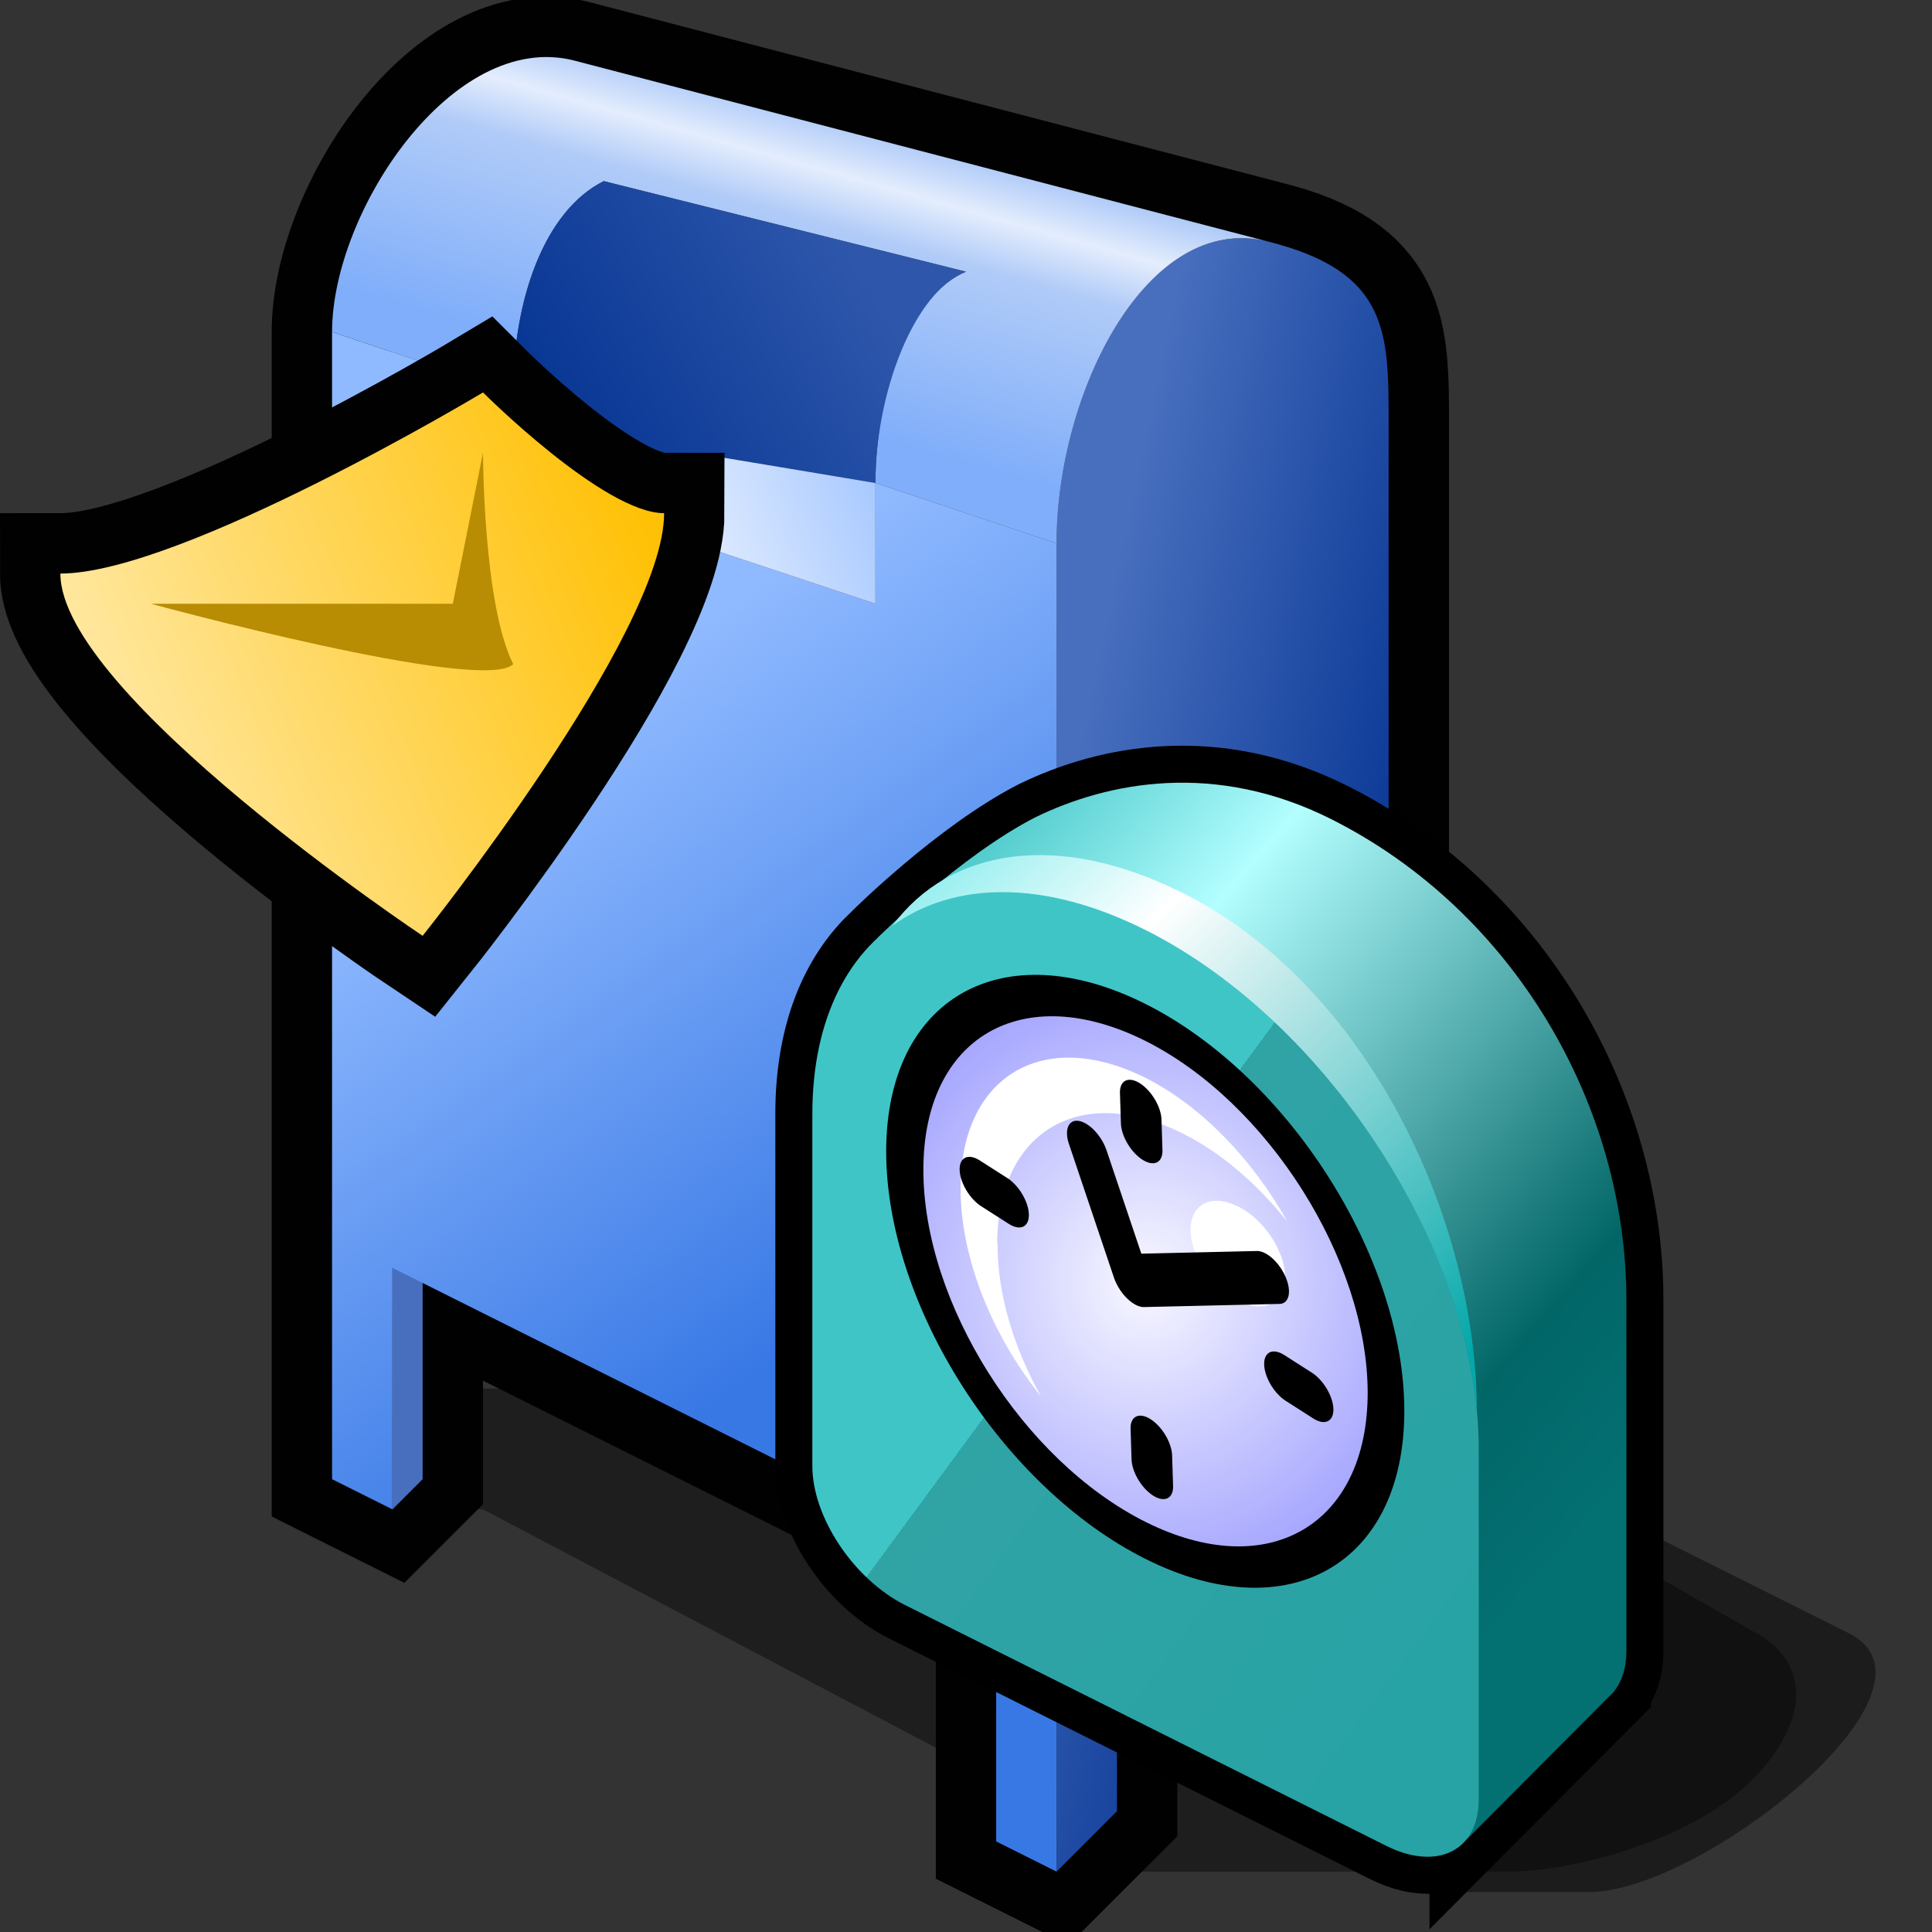 <?xml version="1.0" encoding="UTF-8" standalone="no"?>
<svg
   xmlns:dc="http://purl.org/dc/elements/1.1/"
   xmlns:cc="http://creativecommons.org/ns#"
   xmlns:rdf="http://www.w3.org/1999/02/22-rdf-syntax-ns#"
   xmlns:svg="http://www.w3.org/2000/svg"
   xmlns="http://www.w3.org/2000/svg"
   xmlns:xlink="http://www.w3.org/1999/xlink"
   xmlns:sodipodi="http://sodipodi.sourceforge.net/DTD/sodipodi-0.dtd"
   xmlns:inkscape="http://www.inkscape.org/namespaces/inkscape"
   version="1.1"
   width="64"
   height="64"
   color-interpolation="linearRGB"
   id="svg2"
   sodipodi:version="0.32"
   inkscape:version="0.46"
   sodipodi:docname="app-beam-mail"
   inkscape:output_extension="org.inkscape.output.svg.inkscape">
  <rect width="100%" height="100%" fill="#333333" stroke="none"/>
  <defs
     id="defs68">
    <linearGradient
       id="linearGradient3322"
       gradientUnits="userSpaceOnUse"
       x1="76.8"
       y1="-54.65"
       x2="115.02"
       y2="-11.7">
      <stop
         offset="0.489"
         stop-color="#40c5c7"
         id="stop3324"
         style="stop-color:#40c5c7;stop-opacity:1" />
      <stop
         offset="0"
         stop-color="#30a3a5"
         id="stop3326" />
      <stop
         offset="1"
         stop-color="#28a3a5"
         id="stop3328" />
    </linearGradient>
    <inkscape:perspective
       sodipodi:type="inkscape:persp3d"
       inkscape:vp_x="0 : 32 : 1"
       inkscape:vp_y="0 : 1000 : 0"
       inkscape:vp_z="64 : 32 : 1"
       inkscape:persp3d-origin="32 : 21.333333 : 1"
       id="perspective72" />
    <inkscape:perspective
       id="perspective2505"
       inkscape:persp3d-origin="32 : 21.333333 : 1"
       inkscape:vp_z="64 : 32 : 1"
       inkscape:vp_y="0 : 1000 : 0"
       inkscape:vp_x="0 : 32 : 1"
       sodipodi:type="inkscape:persp3d" />
    <linearGradient
       inkscape:collect="always"
       xlink:href="#linearGradient2511"
       id="linearGradient2542"
       gradientUnits="userSpaceOnUse"
       x1="50"
       y1="-76.915"
       x2="108.874"
       y2="-25.429" />
    <linearGradient
       inkscape:collect="always"
       xlink:href="#linearGradient2518"
       id="linearGradient2544"
       gradientUnits="userSpaceOnUse"
       x1="56.375"
       y1="-62.365"
       x2="100.193"
       y2="-30.112" />
    <linearGradient
       inkscape:collect="always"
       xlink:href="#linearGradient2524"
       id="linearGradient2546"
       gradientUnits="userSpaceOnUse"
       x1="17.347"
       y1="4.994"
       x2="43.764"
       y2="32.724" />
    <linearGradient
       inkscape:collect="always"
       xlink:href="#linearGradient2537"
       id="linearGradient2550"
       gradientUnits="userSpaceOnUse"
       x1="64.849"
       y1="-21.489"
       x2="46.654"
       y2="0.577" />
    <radialGradient
       inkscape:collect="always"
       xlink:href="#radialGradient2531"
       id="radialGradient3330"
       cx="24.015"
       cy="30.996"
       fx="24.015"
       fy="30.996"
       r="12.005"
       gradientTransform="matrix(1.514,0.118,-0.123,1.588,-8.519,-21.063)"
       gradientUnits="userSpaceOnUse" />
  </defs>
  <sodipodi:namedview
     inkscape:window-height="875"
     inkscape:window-width="1094"
     inkscape:pageshadow="2"
     inkscape:pageopacity="0.0"
     guidetolerance="10.0"
     gridtolerance="10.0"
     objecttolerance="10.0"
     borderopacity="1.0"
     bordercolor="#666666"
     pagecolor="#ffffff"
     id="base"
     showgrid="false"
     inkscape:zoom="5.5"
     inkscape:cx="45.59526"
     inkscape:cy="34.552742"
     inkscape:window-x="181"
     inkscape:window-y="86"
     inkscape:current-layer="svg2" />
  <g
     id="g4">
    <path
       style="fill:#010101; fill-opacity:0.42"
       d="M13 46V50H16L35 60V62H50C52 62 56 61 58 59C60 57 60 55 58 54L44 46H13z"
       id="path6" />
    <path
       style="fill:none; stroke:#010101; stroke-width:4"
       d="M11 11V49L13 50L14 49V42.5L33 52V61L35 62L37 60V52L43 46V52L45 53L46 52V14C46 11 46 9 42 8L19 2C15 1 11 7 11 11z"
       id="path8" />
    <linearGradient
       id="gradient0"
       gradientUnits="userSpaceOnUse"
       x1="36.58"
       y1="20.64"
       x2="48.68"
       y2="23.2">
      <stop
         offset="0"
         stop-color="#486fbe"
         id="stop11" />
      <stop
         offset="1"
         stop-color="#033291"
         id="stop13" />
    </linearGradient>
    <path
       style="fill:url(#gradient0)"
       d="M13 42V50L14 49V42H13z"
       id="path15" />
    <linearGradient
       id="gradient1"
       gradientUnits="userSpaceOnUse"
       x1="36.58"
       y1="20.64"
       x2="48.68"
       y2="23.2">
      <stop
         offset="0"
         stop-color="#486fbe"
         id="stop18" />
      <stop
         offset="1"
         stop-color="#033291"
         id="stop20" />
    </linearGradient>
    <path
       style="fill:url(#gradient1)"
       d="M35 62L37 60V52L43 46V52L45 53L46 52V14C46 11 46 9 42 8C38 7 35 13 35 18V62z"
       id="path22" />
    <linearGradient
       id="gradient2"
       gradientUnits="userSpaceOnUse"
       x1="48.87"
       y1="2.1"
       x2="61.33"
       y2="19.36">
      <stop
         offset="0"
         stop-color="#90baff"
         id="stop25" />
      <stop
         offset="1"
         stop-color="#3878e5"
         id="stop27" />
    </linearGradient>
    <path
       style="fill:url(#gradient2)"
       d="M11 11V49L13 50V42L33 52V61L35 62V18L29 16V20L17 16V13L11 11z"
       id="path29" />
    <linearGradient
       id="gradient3"
       gradientUnits="userSpaceOnUse"
       x1="68.8"
       y1="15.6"
       x2="66.17"
       y2="24.96">
      <stop
         offset="0"
         stop-color="#b0cbf8"
         id="stop32" />
      <stop
         offset="0.168"
         stop-color="#e4edfd"
         id="stop34" />
      <stop
         offset="0.348"
         stop-color="#b0cbf8"
         id="stop36" />
      <stop
         offset="1"
         stop-color="#80aefa"
         id="stop38" />
    </linearGradient>
    <path
       style="fill:url(#gradient3)"
       d="M17 13C17 10 18 7 20 6L32 9C30.14 9.77 29 13 29 16L35 18C35 13 38 7 42 8L19 2C15 1 11 7 11 11L17 13z"
       id="path40" />
    <linearGradient
       id="gradient4"
       gradientUnits="userSpaceOnUse"
       x1="33.02"
       y1="16.39"
       x2="22.48"
       y2="22.87">
      <stop
         offset="0"
         stop-color="#2e57ab"
         id="stop43" />
      <stop
         offset="1"
         stop-color="#033291"
         id="stop45" />
    </linearGradient>
    <path
       style="fill:url(#gradient4)"
       d="M20 6C18 7 17 10 17 13V16C17 16 22 16 23 15L29 16C29 13 30.29 9.65 32 9L20 6z"
       id="path47" />
    <linearGradient
       id="gradient5"
       gradientUnits="userSpaceOnUse"
       x1="30.03"
       y1="17.71"
       x2="20.69"
       y2="21.3">
      <stop
         offset="0"
         stop-color="#a5c7ff"
         id="stop50" />
      <stop
         offset="1"
         stop-color="#ffffff"
         id="stop52" />
    </linearGradient>
    <path
       style="fill:url(#gradient5)"
       d="M17 16L29 20V16L23 15C22 16 17 16 17 16z"
       id="path54" />
    <path
       style="fill:none; stroke:#010101; stroke-width:4"
       d="M16 13C16 13 20 17 22 17C22 21 14 31 14 31C14 31 2 23 2 19C6 19 16 13 16 13z"
       id="path56" />
    <linearGradient
       id="gradient6"
       gradientUnits="userSpaceOnUse"
       x1="-2.95"
       y1="8.88"
       x2="15.02"
       y2="1.55">
      <stop
         offset="0"
         stop-color="#ffe8a2"
         id="stop59" />
      <stop
         offset="1"
         stop-color="#ffc106"
         id="stop61" />
    </linearGradient>
    <path
       style="fill:url(#gradient6)"
       d="M16 13C16 13 20 17 22 17C22 21 14 31 14 31C14 31 2 23 2 19C6 19 16 13 16 13z"
       id="path63" />
    <path
       style="fill:#b88c03"
       d="M5 20C5 20 16 23 17 22C16 20 16 15 16 15L15 20H5z"
       id="path65" />
  </g>
  <g
     id="g2447"
     transform="matrix(0.613,0,0,0.613,23.226,23.445)">
    <path
       id="path2449"
       d="M 62,50 L 50,44 L 40,64 L 48,64 C 54,64 68,53 62,50 z"
       style="fill:#000000;fill-opacity:0.443" />
    <path
       id="path2451"
       d="M 49.33,53.17 L 49.33,53.16 C 49.75,52.64 50,51.91 50,51 L 50,32 C 50,21.52 43.94,10.97 34.01,6 C 27.77,2.88 22,4 18.06,5.92 C 14,8 9.56,12.41 9.56,12.41 L 9.56,12.42 C 7.32,14.46 6,17.72 6.01,21.98 L 6.01,40.98 C 6.01,43.74 8.25,47.1 11.02,48.49 L 37.02,61.5 C 38.87,62.43 40.48,62.23 41.36,61.16 L 41.36,61.17 L 49.33,53.17 z"
       style="fill:none;stroke:#000000;stroke-width:4" />
    <linearGradient
       y2="-25.25"
       x2="122.5"
       y1="-81.76"
       x1="66"
       gradientUnits="userSpaceOnUse"
       id="linearGradient2511">
      <stop
         id="stop2454"
         stop-color="#04a3a5"
         offset="0.258" />
      <stop
         id="stop2456"
         stop-color="#b3feff"
         offset="0.523" />
      <stop
         id="stop2458"
         stop-color="#026667"
         offset="0.882" />
      <stop
         id="stop2460"
         stop-color="#037072"
         offset="1" />
    </linearGradient>
    <path
       id="path2462"
       d="M 49.33,53.17 L 49.33,53.16 C 49.75,52.64 50,51.91 50,51 L 50,32 C 50,21.52 43.94,10.97 34.01,6 C 27.77,2.88 22,4 18.06,5.92 C 14,8 9.56,12.41 9.56,12.41 L 9.56,12.42 L 41.36,61.16 L 41.36,61.17 L 49.33,53.17 z"
       style="fill:url(#linearGradient2542);fill-opacity:1" />
    <linearGradient
       y2="-11.7"
       x2="115.02"
       y1="-54.65"
       x1="76.8"
       gradientUnits="userSpaceOnUse"
       id="linearGradient2518">
      <stop
         id="stop2465"
         stop-color="#40c5c7"
         offset="0.489" />
      <stop
         id="stop2467"
         stop-color="#30a3a5"
         offset="0" />
      <stop
         id="stop2469"
         stop-color="#28a3a5"
         offset="1" />
    </linearGradient>
    <path
       id="path2471"
       d="M 24,12 C 14.06,7.01 6,11.48 6.01,21.98 L 6.01,40.98 C 6.01,43.74 8.25,47.1 11.02,48.49 L 37.02,61.5 C 39.77,62.88 42.02,61.77 42.02,59 L 42.02,40 C 42,29.52 33.94,16.97 24.01,12 L 24,12 z"
       style="fill:url(#linearGradient2544);fill-opacity:1" />
    <linearGradient
       y2="35.9"
       x2="44.02"
       y1="6.93"
       x1="15.05"
       gradientUnits="userSpaceOnUse"
       id="linearGradient2524">
      <stop
         id="stop2474"
         stop-color="#9beff0"
         offset="0" />
      <stop
         id="stop2476"
         stop-color="#ffffff"
         offset="0.25" />
      <stop
         id="stop2478"
         stop-color="#04a8aa"
         offset="1" />
    </linearGradient>
    <path
       id="path2480"
       d="M 24,12 L 24,12 C 33.31,16.66 40.97,27.97 41.92,38 C 41.9,27.52 35.93,14.97 26.01,10 L 26,10 C 19.28,6.63 13.43,7.59 10.34,11.78 C 13.64,9.38 18.53,9.26 24,12 L 24,12 z"
       style="fill:url(#linearGradient2546);fill-opacity:1.0" />
    <path
       id="path2482"
       d="M 24,16 C 31.72,19.87 38,29.72 38,38 C 38,46.29 31.73,49.86 24.02,46 C 16.29,42.13 10,32.27 10,23.98 C 10,15.7 16.26,12.12 24,16 z"
       style="fill:#000000" />
    <radialGradient
       gradientTransform="matrix(0.297,0,0,0.359,26,33)"
       r="64"
       cy="0"
       cx="0"
       gradientUnits="userSpaceOnUse"
       id="radialGradient2531">
      <stop
         id="stop2485"
         stop-color="#f8f8ff"
         offset="0" />
      <stop
         id="stop2487"
         stop-color="#9898ff"
         offset="1" />
    </radialGradient>
    <path
       id="path2489"
       d="M 24,18 C 17.36,14.68 12,17.8 12.01,24.98 C 12.01,32.16 17.38,40.68 24.02,44 C 30.64,47.31 36.02,44.18 36.02,37 C 36,29.82 30.61,21.31 24,18 z"
       style="fill:url(#radialGradient3330);fill-opacity:1" />
    <path
       id="path2491"
       d="M 16,28.98 C 16,22.91 20.47,20.23 26.01,23 C 28.11,24.04 30.05,25.74 31.68,27.77 C 29.82,24.45 27.07,21.54 24.01,20 C 18.48,17.23 14.01,19.91 14.02,25.98 C 14.02,29.75 15.73,33.93 18.37,37.22 C 16.89,34.58 16.01,31.68 16.02,28.98 L 16,28.98 z M 29,26.95 C 27.59,26.24 26.45,26.81 26.45,28.22 C 26.45,29.63 27.6,31.34 29.02,32.04 C 30.44,32.75 31.56,32.18 31.56,30.78 C 31.55,29.37 30.42,27.65 29.02,26.95 L 29,26.95 z"
       style="fill:#ffffff" />
    <linearGradient
       y2="-44.53"
       x2="79.77"
       y1="-48.18"
       x1="74.63"
       gradientUnits="userSpaceOnUse"
       id="linearGradient2537">
      <stop
         id="stop2494"
         stop-color="#dadada"
         offset="0" />
      <stop
         id="stop2496"
         stop-color="#000000"
         offset="1" />
    </linearGradient>
    <path
       id="path2498"
       transform="matrix(0.748,0.478,2.61e-2,0.825,-0.703,-10.261)"
       d="M 28,25 L 31,32 L 41,26 M 20,32 L 22,32 M 42,32 L 44,32 M 32,42 L 32,44 M 32,20 L 32,22"
       style="fill:none;stroke:url(#linearGradient2550);stroke-width:3;stroke-linecap:round;stroke-linejoin:round" />
  </g>
</svg>
